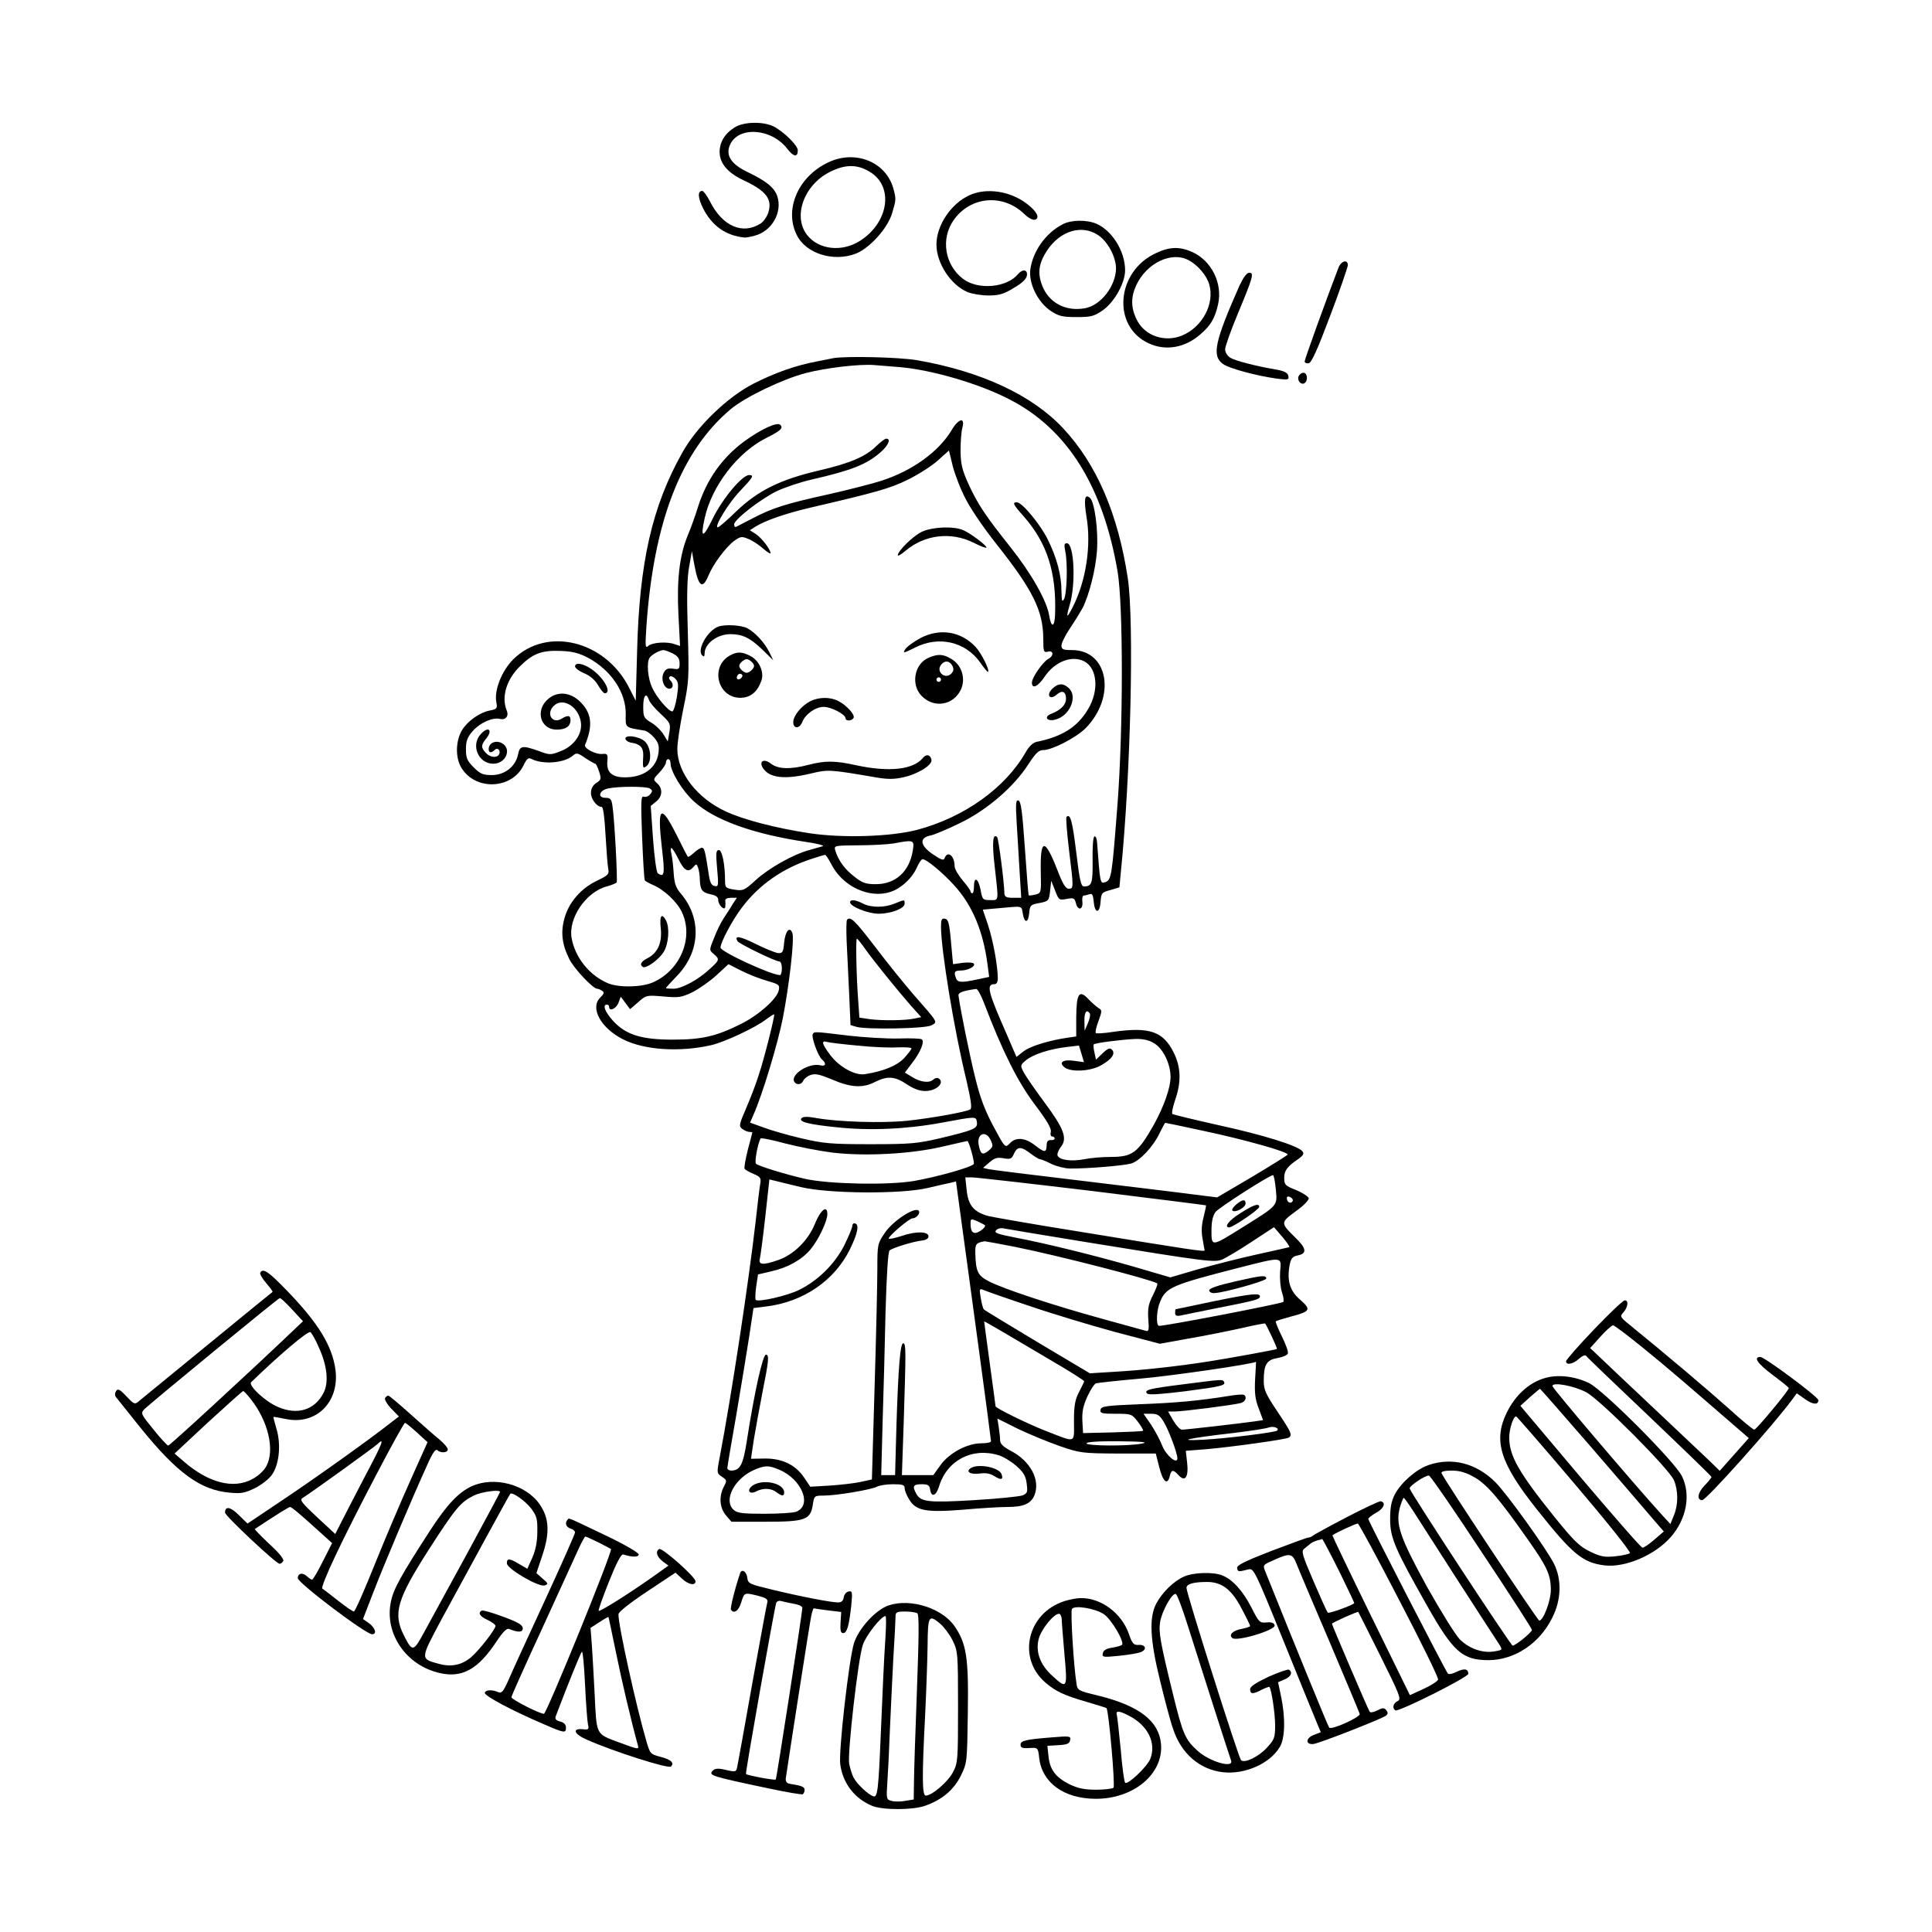 <?xml version="1.0" standalone="no"?>
<!DOCTYPE svg PUBLIC "-//W3C//DTD SVG 20010904//EN"
 "http://www.w3.org/TR/2001/REC-SVG-20010904/DTD/svg10.dtd">
<svg version="1.0" xmlns="http://www.w3.org/2000/svg"
 width="850pt" height="850pt" viewBox="0 0 850 850"
 preserveAspectRatio="xMidYMid meet">
<g transform="translate(0,850) scale(0.1,-0.1)"
fill="#000000" stroke="none">
<path d="M3233 7940 c-44 -27 -68 -66 -67 -112 2 -48 36 -88 103 -120 103 -48
130 -84 111 -144 -6 -18 -21 -39 -33 -47 -79 -51 -168 -13 -223 96 -13 26 -29
47 -34 47 -22 0 -20 -30 4 -78 39 -76 100 -119 181 -127 6 -1 26 3 45 8 75 19
123 102 100 173 -13 39 -49 68 -133 108 -70 34 -95 72 -76 117 35 85 183 76
253 -16 28 -36 46 -38 46 -6 0 21 -63 83 -107 105 -45 22 -130 21 -170 -4z"/>
<path d="M3645 7786 c-132 -61 -196 -206 -140 -319 39 -82 161 -121 260 -83
61 24 140 111 160 178 18 61 18 62 5 110 -33 116 -167 170 -285 114z m180 -41
c109 -63 86 -224 -42 -305 -79 -50 -181 -39 -232 26 -64 82 -14 221 101 278
66 33 118 34 173 1z"/>
<path d="M4265 7641 c-81 -37 -145 -132 -145 -217 0 -82 63 -178 137 -209 19
-8 61 -15 92 -15 46 0 67 6 111 33 37 21 56 40 58 55 4 26 -19 30 -39 6 -50
-60 -176 -71 -242 -21 -81 62 -99 177 -41 259 74 105 217 117 311 26 20 -19
38 -28 48 -24 21 8 6 37 -38 70 -73 56 -178 71 -252 37z"/>
<path d="M4675 7513 c-75 -39 -130 -117 -142 -198 -8 -62 33 -145 90 -183 35
-23 51 -27 113 -27 64 0 77 3 116 30 51 36 98 120 98 176 0 83 -57 175 -127
205 -43 18 -111 17 -148 -3z m157 -48 c42 -28 78 -96 78 -146 -1 -77 -66 -162
-136 -175 -85 -16 -160 24 -189 100 -21 55 -15 97 21 153 58 88 154 117 226
68z"/>
<path d="M5085 7386 c-175 -81 -194 -323 -30 -397 74 -34 158 -19 225 39 46
39 65 71 79 133 21 92 -29 192 -113 230 -55 25 -101 24 -161 -5z m143 -30 c41
-21 81 -68 92 -107 25 -85 -30 -188 -119 -225 -77 -32 -166 -1 -200 70 -26 52
-26 99 -2 151 45 97 154 150 229 111z"/>
<path d="M5889 7323 c-54 -141 -149 -403 -149 -413 0 -6 8 -10 18 -8 12 2 38
59 94 208 43 113 77 213 78 223 0 27 -29 20 -41 -10z"/>
<path d="M5453 7243 c-109 -247 -122 -308 -73 -344 27 -20 150 -53 239 -65 48
-6 53 -5 49 12 -2 13 -16 21 -48 27 -99 17 -186 40 -207 53 -13 8 -23 24 -23
37 0 12 25 83 56 157 68 163 72 180 50 180 -11 0 -26 -21 -43 -57z"/>
<path d="M3665 6924 c-11 -2 -45 -9 -75 -15 -90 -17 -180 -49 -275 -97 -115
-59 -248 -187 -313 -303 -133 -237 -189 -482 -199 -873 l-6 -219 -29 57 c-105
208 -363 271 -510 125 -51 -51 -85 -137 -74 -190 5 -26 2 -29 -29 -35 -48 -9
-108 -54 -128 -97 -23 -48 -22 -114 3 -155 62 -102 223 -95 274 12 14 29 21
34 34 27 51 -26 146 -18 183 15 15 13 21 12 54 -11 21 -14 41 -25 44 -25 3 0
11 -16 17 -35 10 -32 9 -36 -13 -50 -15 -10 -23 -25 -23 -44 0 -27 26 -61 47
-61 7 0 13 -47 17 -122 4 -68 9 -135 12 -150 5 -24 0 -29 -50 -53 -69 -33
-122 -93 -142 -163 -18 -62 -12 -116 21 -182 21 -42 104 -130 122 -130 5 0 14
-4 22 -9 11 -7 9 -13 -9 -31 -45 -45 4 -134 102 -183 93 -47 249 -57 388 -25
57 13 194 77 239 112 19 14 36 25 37 23 4 -4 -44 -196 -68 -267 -11 -36 -36
-101 -55 -145 -32 -74 -33 -80 -17 -92 10 -7 24 -13 31 -13 7 0 13 -1 13 -2 0
-2 -9 -36 -20 -77 -10 -41 -17 -78 -14 -83 3 -5 21 -15 40 -23 29 -12 33 -18
29 -42 -3 -15 -12 -89 -20 -163 -32 -279 -108 -776 -158 -1038 -14 -73 -14
-73 9 -89 22 -14 23 -17 9 -43 -23 -44 -19 -94 9 -127 l24 -28 149 0 c175 0
199 8 209 75 6 39 7 40 48 40 56 0 209 26 234 39 11 6 43 11 71 11 42 0 51 -3
51 -17 0 -10 9 -32 20 -50 30 -50 73 -58 238 -45 76 7 163 12 195 12 70 0 102
14 118 51 27 67 -17 151 -104 196 -34 18 -47 31 -47 47 0 11 -3 38 -6 58 l-6
37 90 -45 c50 -24 133 -58 184 -76 90 -31 99 -32 258 -33 l165 0 15 -59 c16
-65 36 -82 46 -42 7 31 15 32 39 6 29 -32 45 -9 38 54 l-6 53 89 7 c107 9 351
43 364 51 17 11 11 24 -50 115 -51 76 -60 96 -60 134 0 72 12 93 60 101 23 4
44 13 46 20 3 7 -9 41 -26 75 -17 34 -29 64 -27 67 3 2 31 11 64 20 89 23 93
31 44 74 -46 39 -60 84 -47 154 6 29 12 37 37 42 40 8 37 31 -12 78 -66 65
-66 66 2 116 33 23 58 49 57 57 -2 8 -27 24 -55 36 -49 19 -53 24 -53 54 0 32
13 50 65 85 20 15 23 22 15 32 -21 25 -173 72 -370 115 -107 24 -198 46 -202
49 -4 3 2 31 12 61 28 80 26 145 -7 211 -47 92 -106 112 -267 89 -38 -6 -72
-8 -75 -5 -3 4 2 27 12 53 16 44 16 48 0 57 -9 6 -29 23 -45 40 -40 42 -52 25
-53 -80 l0 -85 -35 -5 c-83 -12 -166 -37 -196 -60 l-32 -25 -40 93 c-86 195
-94 227 -57 227 10 0 15 9 15 28 -1 56 -21 166 -43 232 l-23 68 78 7 c99 9 92
11 98 -25 7 -43 24 -42 28 2 3 35 6 38 45 45 41 8 42 10 47 53 l5 45 17 -43
c16 -42 18 -43 51 -37 31 6 35 4 41 -20 9 -34 32 -27 28 8 -2 15 1 27 6 27 6
0 17 3 26 6 11 4 15 -3 18 -32 4 -53 26 -56 30 -3 3 40 5 43 43 53 l40 12 6
64 c44 434 59 1104 31 1295 -43 284 -137 503 -285 661 -135 145 -360 250 -641
299 -80 14 -317 19 -371 9z m292 -39 c143 -12 355 -74 488 -144 252 -131 408
-381 472 -756 25 -150 25 -697 -1 -1030 -24 -310 -26 -326 -53 -336 -23 -8
-23 -6 -36 171 -1 19 -6 33 -12 30 -6 -3 -9 -47 -8 -105 1 -101 -3 -115 -38
-115 -13 0 -19 26 -34 150 -17 139 -26 172 -43 156 -3 -4 2 -68 11 -144 21
-169 21 -172 -1 -172 -14 0 -27 22 -51 85 -55 140 -75 137 -72 -11 2 -93 2
-93 -24 -100 -14 -3 -27 -5 -29 -3 -2 2 -9 96 -17 208 -11 158 -17 205 -28
209 -12 4 -13 -12 -8 -99 4 -57 9 -155 13 -216 l7 -113 -36 0 c-28 0 -37 4
-38 18 -1 53 -26 243 -32 249 -19 19 -23 -23 -11 -127 18 -160 20 -150 -20
-150 -32 0 -34 2 -42 46 -10 50 -29 60 -29 14 0 -17 -3 -30 -7 -30 -5 0 -8 4
-8 8 0 5 -16 27 -35 49 -19 23 -35 50 -35 61 0 46 -30 72 -44 37 -4 -12 -14
-9 -51 16 -57 38 -62 73 -12 83 17 3 78 29 133 56 117 57 236 159 300 260 31
47 44 60 64 60 39 0 143 54 185 95 137 138 102 345 -59 345 -39 0 -46 3 -46
20 0 11 17 46 39 78 21 31 45 71 54 87 29 58 57 168 63 249 7 90 -10 218 -31
236 -23 19 -27 -6 -15 -83 22 -127 -2 -284 -61 -399 -26 -51 -30 -48 -13 10
28 90 20 272 -12 272 -12 0 -13 -7 -7 -37 11 -53 7 -187 -6 -209 -8 -15 -10
-8 -11 36 0 70 -21 147 -60 226 -33 67 -113 164 -136 164 -21 0 -18 -8 31 -63
102 -117 143 -245 137 -429 -2 -59 -17 -62 -26 -6 -10 64 -78 184 -169 299
-112 141 -143 187 -185 277 -29 64 -35 89 -36 147 0 39 3 85 8 103 13 48 -16
42 -47 -10 -56 -94 -171 -178 -306 -222 -42 -14 -149 -41 -237 -61 -186 -41
-244 -59 -334 -106 -36 -19 -68 -35 -72 -37 -5 -2 -8 3 -8 11 0 21 112 108
185 145 33 16 103 40 155 52 179 41 243 67 305 121 34 30 46 59 24 59 -6 0
-24 -14 -41 -30 -47 -48 -117 -78 -255 -110 -172 -40 -269 -89 -364 -180 -40
-39 -76 -70 -81 -70 -18 0 47 107 98 160 57 60 63 70 40 70 -31 0 -117 -104
-159 -189 -44 -91 -57 -92 -37 -2 31 143 146 292 273 355 62 31 74 43 60 57
-14 14 -86 -20 -159 -73 -98 -73 -165 -168 -203 -288 -11 -36 -31 -92 -45
-125 -37 -90 -49 -198 -41 -353 l7 -134 -24 8 c-33 12 -96 8 -115 -7 -14 -13
-15 -5 -9 86 32 461 153 772 371 955 65 54 228 132 331 159 89 23 236 40 299
35 22 -2 73 -6 112 -9z m293 -583 c22 -43 81 -129 131 -192 163 -205 208 -296
209 -419 0 -58 2 -63 20 -58 26 7 27 -19 2 -32 -24 -13 -72 -82 -72 -104 0
-30 26 -18 54 23 45 69 122 99 177 70 57 -31 65 -129 16 -210 -46 -78 -113
-121 -227 -144 -16 -4 -33 -20 -47 -45 -90 -158 -271 -287 -478 -342 -115 -30
-325 -37 -473 -15 -145 22 -290 59 -369 96 -126 58 -213 171 -213 275 0 28 12
106 26 175 25 120 26 133 20 342 -5 154 -3 237 6 285 l12 68 11 -61 c18 -96
36 -109 62 -46 21 51 78 127 114 153 27 19 33 20 61 8 18 -7 47 -26 65 -42 18
-16 33 -25 33 -21 0 17 -38 66 -64 84 l-27 17 23 15 c45 28 131 58 241 84 292
68 353 85 430 123 45 22 105 60 132 84 l50 45 17 -70 c10 -38 35 -103 58 -146z
m-1661 -697 c101 -55 165 -152 164 -247 -1 -61 -5 -58 81 -72 10 -1 30 -15 44
-31 19 -23 23 -36 19 -68 -9 -66 -65 -107 -147 -107 -58 0 -82 22 -78 71 3 30
0 34 -20 32 -30 -4 -85 25 -78 40 36 86 29 141 -23 191 -43 41 -98 46 -139 11
-59 -49 -35 -135 37 -135 40 0 61 14 61 42 0 21 -12 23 -39 6 -41 -25 -70 22
-35 56 38 39 107 0 119 -68 10 -52 -28 -108 -89 -131 -43 -17 -48 -17 -93 0
-76 27 -86 25 -94 -15 -11 -53 -59 -90 -115 -90 -39 0 -51 5 -80 34 -29 29
-34 41 -34 80 0 36 6 52 30 80 33 37 88 61 120 53 25 -6 40 13 29 38 -24 60 0
137 60 195 57 56 96 70 182 66 49 -2 79 -10 118 -31z m371 20 c23 -12 30 -23
30 -44 0 -25 -3 -27 -29 -23 -23 3 -32 -1 -41 -18 -14 -27 1 -70 25 -70 17 0
20 21 4 37 -7 7 -7 13 -1 17 5 3 16 -2 25 -12 12 -14 13 -27 5 -79 -6 -35 -15
-63 -20 -63 -17 0 -70 63 -89 105 -19 41 -25 111 -11 131 9 14 44 33 60 34 7
0 26 -7 42 -15z m-105 -204 c3 -11 26 -38 51 -61 43 -40 45 -44 39 -82 l-7
-40 -19 31 c-11 18 -35 41 -54 52 -32 19 -35 25 -35 70 0 49 13 65 25 30z m95
-279 c0 -36 53 -123 103 -168 90 -82 259 -143 492 -178 50 -7 83 -16 75 -19
-8 -2 -35 -10 -60 -17 -70 -19 -177 -79 -235 -132 -50 -46 -56 -48 -94 -42
-38 6 -41 9 -41 38 0 73 -13 136 -27 136 -13 0 -14 -13 -8 -81 7 -75 6 -81
-11 -77 -14 2 -21 16 -26 53 -16 104 -19 115 -30 115 -7 0 -22 -10 -35 -22
-13 -12 -25 -20 -27 -17 -2 2 -25 46 -50 97 -70 139 -85 124 -64 -58 14 -118
11 -132 -18 -112 -6 4 -15 72 -21 152 l-10 144 23 19 c29 22 31 58 5 81 -18
16 -18 18 10 47 16 17 29 37 29 45 0 8 5 14 10 14 6 0 10 -8 10 -18z m-91
-111 c12 -8 13 -12 1 -26 -7 -9 -20 -13 -28 -10 -12 4 -13 -20 -7 -177 4 -101
9 -186 12 -191 2 -4 19 -13 37 -21 48 -20 107 -76 127 -121 51 -111 -7 -252
-126 -306 -49 -23 -152 -25 -200 -5 -81 34 -144 112 -160 198 -16 87 62 203
154 228 22 6 42 14 44 18 5 8 -10 290 -19 340 -4 26 -9 32 -30 32 -37 0 -28
33 11 41 46 10 168 10 184 0z m1157 -273 c-15 -93 -76 -148 -163 -148 -43 0
-59 5 -94 33 -42 32 -70 70 -84 115 -6 22 -6 22 102 23 59 0 128 4 153 8 92
17 93 16 86 -31z m-1031 -38 c26 -52 43 -61 66 -34 12 14 14 14 20 -3 4 -10 8
-34 8 -53 2 -46 9 -56 49 -65 22 -4 32 -12 32 -25 0 -22 29 -50 31 -29 1 8 1
20 0 27 -1 7 9 12 25 12 l26 0 -18 -27 c-9 -16 -28 -44 -40 -63 -13 -19 -32
-59 -43 -88 -21 -52 -21 -52 -1 -69 27 -23 26 -27 -16 -65 -52 -49 -125 -88
-161 -88 -18 0 -33 1 -33 3 0 2 22 26 49 54 102 106 109 252 17 361 -22 25
-29 45 -32 90 -2 31 -6 69 -10 85 -9 41 3 33 31 -23z m674 -25 c60 -113 203
-162 296 -101 37 24 66 58 81 94 8 17 18 32 23 32 17 0 87 -58 138 -114 81
-88 129 -203 148 -352 l7 -52 -52 -11 c-69 -15 -87 -14 -94 5 -10 27 -7 34 20
34 32 0 66 18 59 30 -3 5 -25 7 -49 4 l-43 -6 -9 98 c-7 82 -12 99 -26 102
-15 3 -18 -4 -18 -35 0 -101 58 -456 111 -672 21 -91 26 -126 18 -132 -19 -11
-167 -38 -279 -50 -109 -11 -302 -5 -398 12 -37 7 -58 7 -65 0 -16 -16 28 -28
159 -41 142 -15 304 -8 459 21 151 28 149 28 153 2 4 -28 -12 -35 -163 -71
-99 -23 -129 -26 -305 -26 -175 0 -206 3 -305 26 -60 14 -136 36 -167 48 l-58
21 16 37 c39 88 105 307 128 422 28 144 52 350 42 375 -11 31 -31 9 -36 -41
-4 -44 -7 -49 -28 -47 -12 2 -56 19 -97 40 -71 35 -96 39 -80 12 8 -12 166
-89 184 -89 6 0 11 -13 11 -30 0 -16 -4 -30 -8 -30 -39 0 -262 103 -262 121 0
23 52 121 94 176 76 101 180 173 306 214 30 10 57 18 60 18 3 1 16 -19 29 -44z
m-285 -510 c55 -16 57 -18 52 -43 -9 -38 -88 -108 -166 -147 -108 -54 -171
-69 -300 -69 -140 0 -208 22 -264 84 -35 39 -46 70 -26 70 6 0 10 -4 10 -10 0
-22 31 -8 41 18 l10 27 21 -28 20 -27 36 31 c35 31 37 31 110 25 68 -6 79 -5
129 19 29 15 77 48 106 75 l52 48 55 -28 c31 -16 82 -36 114 -45z m955 -97
c82 -215 148 -346 222 -445 55 -73 76 -108 72 -123 -3 -11 0 -20 6 -20 6 0 11
-4 11 -9 0 -5 -8 -8 -17 -7 -12 1 -18 -6 -18 -21 -1 -35 -9 -35 -50 -3 -44 35
-86 39 -113 9 -20 -20 -20 -20 -71 75 -37 69 -59 126 -80 213 -25 99 -67 308
-74 363 -2 13 20 21 78 29 6 0 21 -27 34 -61z m466 -47 c3 -6 -1 -25 -9 -43
l-14 -33 -1 43 c-1 39 10 54 24 33z m283 -131 c40 -25 71 -89 72 -147 0 -49
-29 -131 -75 -214 -69 -121 -93 -139 -188 -139 -35 0 -87 -4 -116 -10 -58 -11
-110 -4 -118 16 -3 7 4 25 15 39 29 37 13 80 -75 198 -40 54 -80 112 -89 129
-16 31 -16 32 12 55 32 25 102 48 180 57 l51 6 11 -36 11 -37 -44 6 c-50 7
-69 -8 -40 -30 30 -21 114 -16 159 10 48 27 65 52 48 69 -9 9 -18 6 -41 -16
l-29 -28 -7 32 c-4 17 -5 33 -3 35 6 7 130 22 183 24 34 1 60 -5 83 -19z m220
-386 c183 -39 374 -93 367 -104 -3 -4 -73 -48 -157 -98 l-153 -90 -105 13
c-58 8 -278 34 -490 60 -212 25 -396 48 -410 51 l-25 6 28 24 c23 20 35 23 63
18 29 -5 35 -3 45 20 15 33 31 33 73 1 18 -14 37 -25 41 -25 5 0 28 -9 51 -21
24 -11 60 -20 81 -20 78 -1 239 13 270 22 38 12 96 73 125 134 12 25 23 45 25
45 2 0 79 -16 171 -36z m-939 -41 c11 -24 10 -29 -9 -45 -27 -22 -36 -17 -44
24 -10 51 32 68 53 21z m-696 -54 c145 -17 345 -6 482 26 60 14 110 25 111 25
7 0 33 -94 28 -101 -8 -14 -161 -57 -264 -75 -113 -19 -375 -14 -480 10 -87
20 -203 56 -214 66 -7 7 7 86 20 111 2 4 51 -6 110 -22 58 -15 151 -33 207
-40z m1950 -161 c7 -74 12 -69 -145 -167 -139 -87 -138 -87 -138 -15 0 40 6
66 18 82 15 19 236 161 253 162 3 0 9 -28 12 -62z m-807 -8 c274 -34 499 -62
500 -63 1 -1 -4 -25 -11 -53 -9 -34 -10 -65 -4 -95 4 -24 8 -47 9 -50 0 -7
-54 1 -549 82 -201 32 -382 64 -403 69 -64 18 -88 47 -95 113 l-6 57 30 0 c16
0 254 -27 529 -60z m-1281 17 c122 -29 439 -31 555 -4 41 10 87 20 101 23 l25
6 23 -169 c13 -92 47 -347 77 -566 30 -219 54 -403 54 -408 0 -5 -19 -9 -43
-9 -62 0 -142 -43 -180 -97 l-31 -43 -69 0 -69 0 8 233 c10 319 10 341 -1 347
-14 7 -23 -105 -31 -362 l-6 -218 -31 0 -30 0 6 228 c4 125 10 345 13 490 5
170 11 265 18 271 16 12 105 39 141 43 19 2 30 9 30 18 0 23 -55 24 -119 2
-31 -10 -56 -15 -56 -11 0 12 91 89 105 89 19 0 38 27 25 35 -21 13 -114 -49
-147 -99 -32 -47 -33 -51 -33 -155 0 -58 -5 -291 -12 -518 l-12 -412 -50 -11
c-28 -6 -89 -13 -136 -16 l-85 -5 -27 40 c-38 57 -98 85 -174 84 l-60 -1 13
87 c8 47 25 141 38 208 27 134 30 163 15 163 -14 0 -50 -159 -85 -384 -16
-101 -29 -125 -67 -126 -10 0 -18 5 -18 11 0 6 18 113 40 237 21 125 47 281
57 347 l18 120 56 7 c164 20 302 115 369 253 33 68 41 106 23 112 -7 3 -13 -2
-13 -10 0 -8 -16 -46 -35 -85 -41 -82 -117 -157 -199 -197 -52 -26 -180 -55
-191 -44 -3 3 -2 30 2 59 l8 53 60 14 c71 16 133 51 170 95 35 41 75 125 75
156 0 43 -30 19 -55 -43 -29 -72 -94 -136 -162 -159 -66 -23 -87 -21 -80 6 3
12 14 95 24 185 l18 164 25 -6 c14 -4 66 -16 115 -28z m2163 -59 c-5 -15 -23
-11 -26 6 -2 11 2 14 13 10 9 -4 14 -11 13 -16z m-1355 -108 c4 -4 -4 -15 -19
-25 -30 -19 -44 -9 -44 32 0 21 2 22 28 11 15 -7 31 -15 35 -18z m447 -75
c534 -87 563 -90 598 -76 16 7 74 41 128 77 l99 65 37 -43 c20 -24 34 -44 30
-45 -4 -1 -68 -16 -142 -32 -74 -16 -190 -46 -258 -65 l-123 -36 -157 46
c-177 51 -392 104 -529 130 -76 15 -90 20 -81 31 7 8 22 12 37 8 14 -3 177
-30 361 -60z m-313 -21 c189 -38 589 -141 624 -160 4 -2 -5 -25 -18 -51 -20
-39 -24 -59 -21 -106 4 -48 2 -56 -11 -52 -9 2 -97 27 -196 54 -207 57 -430
130 -495 164 -48 25 -57 42 -59 124 -1 40 3 45 41 52 4 0 64 -11 135 -25z
m1165 -108 c-2 -30 1 -70 8 -91 7 -20 9 -39 6 -43 -9 -8 -539 -110 -548 -105
-13 7 -9 71 6 106 26 63 53 74 341 148 201 51 193 52 187 -15z m-1102 -152
c102 -35 272 -86 379 -115 l194 -51 121 22 c66 11 170 32 230 45 60 14 111 24
112 22 8 -9 55 -110 52 -112 -4 -3 -211 -41 -302 -55 -139 -22 -300 -39 -409
-45 l-112 -7 -230 137 c-126 76 -233 140 -236 144 -4 3 -10 26 -14 50 -7 40
-6 43 11 36 11 -5 102 -37 204 -71z m143 -268 c53 -32 97 -60 97 -63 0 -2 -10
-23 -22 -46 -18 -34 -23 -59 -23 -129 0 -101 14 -97 -130 -41 -74 29 -215 98
-215 106 0 1 -11 85 -25 186 -14 101 -25 185 -25 187 0 3 105 -59 343 -200z
m849 -53 c-3 -61 0 -89 16 -130 l19 -51 -41 -6 c-64 -9 -299 -36 -316 -36 -8
0 -25 18 -38 40 l-23 40 30 0 c34 0 254 28 289 37 21 5 30 27 15 36 -5 3 -33
1 -63 -4 -135 -22 -237 -31 -395 -37 -151 -6 -170 -9 -173 -24 -3 -16 5 -18
67 -18 68 0 71 -1 97 -35 15 -20 25 -37 23 -40 -2 -2 -63 -5 -134 -7 l-130 -3
-3 53 c-2 40 3 66 22 108 14 30 31 56 38 58 7 2 97 12 199 21 144 13 500 65
505 74 0 0 -1 -34 -4 -76z m-403 -187 c22 -35 61 -139 61 -162 0 -29 -49 12
-66 54 -9 24 -31 65 -49 93 l-34 49 34 0 c27 0 37 -6 54 -34z m500 -40 c-8 -8
-225 -35 -324 -40 -125 -7 -72 6 128 29 76 9 148 20 160 25 20 7 47 -3 36 -14z
m-594 -57 c-58 -12 -245 -11 -245 1 0 6 53 10 143 9 103 -1 131 -4 102 -10z
m-633 -51 c22 -6 57 -28 79 -47 32 -28 42 -45 46 -78 5 -38 3 -43 -18 -52 -13
-5 -110 -15 -214 -21 -201 -12 -235 -8 -254 29 -18 32 -13 41 23 41 28 0 35
-4 38 -22 5 -37 26 -31 39 11 34 115 145 174 261 139z m-964 -64 c99 -41 147
-157 75 -185 -13 -5 -77 -9 -140 -9 -94 0 -120 3 -135 17 -47 42 3 139 92 177
45 19 62 20 108 0z"/>
<path d="M4055 6160 c-39 -19 -105 -84 -105 -103 0 -5 15 4 33 19 85 72 201
86 301 36 31 -16 56 -25 56 -21 0 10 -69 62 -103 77 -43 18 -136 14 -182 -8z"/>
<path d="M3160 5743 c-47 -17 -95 -102 -71 -126 8 -8 11 -6 11 9 1 43 56 84
114 84 52 0 86 -16 140 -68 l48 -47 -17 35 c-22 44 -62 87 -97 106 -27 14 -99
18 -128 7z"/>
<path d="M4050 5693 c-29 -16 -59 -37 -67 -49 -12 -19 -9 -19 43 7 104 53 221
26 286 -65 17 -25 33 -44 35 -42 8 8 -29 82 -55 110 -65 69 -157 83 -242 39z"/>
<path d="M3211 5616 c-88 -49 -54 -186 46 -186 43 0 74 24 92 73 15 38 -8 91
-48 111 -36 19 -58 20 -90 2z m99 -31 c10 -12 10 -18 0 -30 -7 -8 -18 -15 -25
-15 -7 0 -18 7 -25 15 -10 12 -10 18 0 30 7 8 18 15 25 15 7 0 18 -7 25 -15z
m-49 -68 c-13 -13 -26 -3 -16 12 3 6 11 8 17 5 6 -4 6 -10 -1 -17z"/>
<path d="M4085 5606 c-63 -27 -79 -120 -29 -169 54 -54 138 -40 171 28 23 48
5 108 -40 135 -37 23 -60 24 -102 6z m105 -35 c7 -15 6 -23 -5 -35 -28 -27
-69 10 -44 40 16 20 37 17 49 -5z m-50 -61 c0 -5 -4 -10 -10 -10 -5 0 -10 5
-10 10 0 6 5 10 10 10 6 0 10 -4 10 -10z"/>
<path d="M4629 5469 c-28 -28 -9 -51 20 -25 24 21 41 14 41 -18 0 -27 -23 -50
-64 -66 -35 -13 -21 -36 17 -26 64 16 100 102 59 139 -25 23 -48 21 -73 -4z"/>
<path d="M3565 5415 c-39 -20 -75 -64 -75 -92 0 -31 28 -30 40 1 13 34 58 66
94 66 33 0 96 -33 96 -50 0 -13 27 -13 35 1 9 13 -30 56 -67 75 -35 18 -85 18
-123 -1z"/>
<path d="M4060 5165 c-42 -51 -148 -63 -292 -32 -95 21 -138 21 -211 2 -81
-21 -133 -19 -165 5 -30 24 -54 12 -36 -18 28 -45 95 -53 212 -25 76 18 80 18
285 -17 50 -9 81 -9 120 0 63 13 130 54 125 77 -4 23 -23 27 -38 8z"/>
<path d="M2530 5568 c0 -7 18 -21 40 -30 25 -10 48 -30 61 -52 11 -20 25 -36
29 -36 35 0 -4 70 -59 107 -37 25 -71 30 -71 11z"/>
<path d="M2115 5270 c-45 -49 -10 -130 55 -130 58 0 84 69 35 92 -27 12 -55
-2 -55 -28 0 -17 12 -18 27 -3 13 13 28 -5 18 -21 -10 -16 -40 -12 -58 8 -22
24 -21 34 3 64 30 38 7 54 -25 18z"/>
<path d="M2752 5248 c3 -7 15 -15 29 -16 36 -6 50 -22 49 -56 -3 -55 -2 -60
15 -46 24 20 19 83 -8 108 -26 24 -92 31 -85 10z"/>
<path d="M2907 4417 c7 -64 -13 -109 -57 -132 -30 -15 -37 -29 -22 -39 14 -9
71 32 92 66 22 36 27 107 10 139 -19 34 -29 20 -23 -34z"/>
<path d="M3740 4530 c0 -18 79 -50 125 -50 55 0 115 23 115 44 0 19 1 19 -43
1 -46 -19 -104 -19 -141 0 -33 17 -56 19 -56 5z"/>
<path d="M3727 4454 c-4 -4 -4 -48 -2 -98 3 -50 7 -153 11 -229 l6 -137 27 -8
c45 -12 303 -8 329 7 28 15 31 10 -76 132 -40 46 -117 141 -170 211 -91 119
-110 137 -125 122z m78 -127 c38 -54 146 -187 203 -252 l45 -50 -29 -6 c-40
-9 -142 -10 -197 -3 l-46 7 -5 71 c-8 101 -12 276 -6 276 3 0 18 -19 35 -43z"/>
<path d="M3576 3951 c-8 -12 23 -97 40 -112 21 -17 17 -32 -6 -26 -50 13 -135
-41 -115 -73 9 -15 32 -12 39 5 3 8 17 20 31 25 21 8 40 4 97 -20 82 -35 134
-38 188 -10 54 27 87 25 139 -10 30 -20 56 -30 82 -30 49 0 88 37 58 56 -6 3
-16 1 -22 -5 -17 -17 -56 -13 -93 10 l-33 20 34 45 c35 46 53 90 41 101 -3 4
-50 6 -104 4 -53 -1 -153 5 -222 13 -148 18 -147 18 -154 7z m195 -51 c64 -7
143 -10 177 -8 34 1 62 0 62 -5 0 -4 -15 -23 -32 -42 -32 -34 -91 -58 -173
-71 -43 -7 -113 32 -152 84 -37 49 -41 66 -15 58 9 -3 69 -10 133 -16z"/>
<path d="M5439 3201 c-13 -11 -21 -23 -17 -27 12 -11 58 13 58 31 0 20 -13 19
-41 -4z"/>
<path d="M5458 3163 c-51 -31 -75 -63 -50 -63 16 0 132 79 132 90 0 18 -24 10
-82 -27z"/>
<path d="M5433 2862 c-74 -17 -113 -30 -113 -39 0 -7 10 -13 23 -12 41 1 229
54 228 64 0 16 -19 14 -138 -13z"/>
<path d="M5340 2775 c-91 -19 -166 -35 -167 -35 -2 0 -3 -7 -3 -16 0 -12 6
-15 23 -12 12 3 83 17 157 32 173 34 191 39 193 51 3 18 -37 14 -203 -20z"/>
<path d="M5209 2410 c-152 -19 -178 -25 -162 -41 7 -7 61 -3 167 10 161 21
180 26 171 42 -7 11 -5 11 -176 -11z"/>
<path d="M4271 2041 c-24 -16 -2 -29 39 -24 28 4 47 0 66 -12 28 -18 40 -15
30 10 -11 29 -102 47 -135 26z"/>
<path d="M3311 1964 c-28 -20 -14 -42 17 -25 29 15 65 14 88 -4 24 -18 34 -19
34 -1 0 41 -94 61 -139 30z"/>
<path d="M5713 6844 c-7 -18 11 -39 26 -30 17 11 13 46 -4 46 -9 0 -18 -7 -22
-16z"/>
<path d="M1145 2901 c-3 -6 9 -26 26 -46 17 -20 30 -37 28 -39 -14 -10 -577
-472 -591 -483 -15 -13 -20 -10 -52 24 -29 31 -38 35 -45 23 -6 -8 -6 -19 -2
-25 4 -5 54 -68 111 -139 159 -196 262 -272 390 -283 50 -5 67 -2 112 20 31
16 63 41 76 61 31 46 39 133 18 201 -8 27 -14 50 -13 51 1 1 25 -3 54 -9 134
-28 237 74 219 216 -14 105 -75 205 -210 345 -85 88 -108 104 -121 83z m140
-162 l48 -52 -59 -56 c-186 -177 -527 -491 -534 -491 -4 0 -34 32 -65 71 -56
69 -57 71 -39 90 29 28 588 488 595 488 4 1 28 -22 54 -50z m119 -170 c36 -79
43 -153 19 -198 -39 -75 -115 -98 -200 -61 -57 24 -132 95 -118 109 125 121
251 228 261 220 6 -5 24 -36 38 -70z m-301 -224 c77 -97 107 -225 69 -295 -11
-21 -36 -44 -63 -58 -82 -44 -191 -16 -298 76 l-43 37 148 138 c82 75 151 137
154 137 3 0 18 -16 33 -35z"/>
<path d="M7013 2651 c-68 -71 -123 -134 -123 -140 0 -19 32 -12 57 11 14 13
27 18 31 13 4 -6 130 -127 280 -269 149 -142 272 -261 272 -264 0 -3 -14 -21
-31 -38 -30 -31 -35 -64 -10 -64 18 0 314 331 397 444 l19 26 37 -26 c34 -24
58 -26 58 -4 0 14 -237 190 -255 190 -33 0 -12 -30 55 -80 39 -29 70 -54 70
-57 0 -11 -143 -183 -152 -183 -5 0 -55 41 -111 92 -87 78 -278 240 -437 369
-43 35 -44 37 -27 56 20 23 23 53 5 52 -7 0 -68 -58 -135 -128z m218 -83 c106
-86 187 -156 427 -364 l36 -31 -64 -72 -64 -72 -45 44 c-25 24 -138 130 -251
237 -113 106 -220 208 -239 226 l-35 33 45 50 c24 27 49 49 55 50 6 1 66 -45
135 -101z"/>
<path d="M6790 2435 c-66 -21 -124 -75 -161 -150 -60 -123 -30 -221 132 -425
157 -198 202 -235 298 -247 91 -11 222 45 292 125 69 79 89 185 49 267 -30 63
-343 376 -407 409 -65 32 -143 41 -203 21z m190 -61 c62 -34 364 -337 385
-387 19 -47 19 -108 -1 -155 l-15 -37 -37 40 c-120 132 -482 557 -482 567 0
19 96 1 150 -28z m12 -231 c118 -137 240 -278 271 -315 l57 -66 -42 -36 c-23
-20 -46 -36 -52 -35 -6 0 -129 141 -274 312 l-263 312 42 38 c23 20 43 37 44
37 2 0 99 -111 217 -247z m-63 -173 c138 -162 247 -298 242 -303 -4 -4 -33
-11 -64 -14 -48 -5 -64 -2 -112 21 -47 23 -71 47 -156 152 -158 197 -199 269
-199 350 0 38 19 96 31 92 4 -2 121 -136 258 -298z"/>
<path d="M1694 2349 c-3 -6 9 -27 27 -46 l34 -35 -34 -26 c-88 -70 -332 -244
-474 -339 l-158 -106 -39 38 c-36 36 -60 40 -60 10 0 -14 225 -225 240 -225 5
0 12 5 16 12 5 7 -18 36 -61 75 -37 35 -66 65 -64 66 92 61 150 97 155 97 7 0
45 -32 132 -111 l53 -48 -41 -81 c-22 -44 -43 -80 -47 -80 -3 0 -14 7 -24 16
-18 17 -39 12 -39 -9 0 -21 299 -247 327 -247 22 0 15 27 -13 48 l-27 19 48
124 c46 119 166 403 236 557 22 50 36 69 43 62 14 -14 46 -12 46 3 0 8 -17 27
-37 44 -21 17 -78 67 -128 112 -49 44 -93 81 -97 81 -4 0 -10 -5 -14 -11z
m140 -151 l47 -43 -74 -165 c-41 -91 -112 -258 -158 -372 -46 -115 -87 -208
-92 -208 -5 0 -36 21 -70 48 -33 26 -64 50 -69 53 -5 3 21 68 58 145 81 173
297 584 306 584 3 0 27 -19 52 -42z m-224 -185 c-43 -82 -90 -174 -106 -205
l-29 -57 -80 74 c-69 65 -78 76 -63 85 33 20 313 222 328 236 34 33 24 6 -50
-133z"/>
<path d="M6284 2054 c-54 -19 -119 -76 -147 -128 -16 -31 -21 -58 -21 -111 0
-81 22 -131 164 -382 114 -201 154 -237 270 -237 114 1 223 73 279 186 40 78
43 168 8 238 -32 64 -206 307 -258 359 -84 84 -192 111 -295 75z m204 -54 c55
-32 109 -95 235 -275 83 -117 100 -154 100 -220 0 -48 -33 -135 -51 -135 -7 0
-423 627 -430 649 -2 7 14 11 45 11 35 0 62 -8 101 -30z m31 -329 c122 -183
221 -337 221 -342 0 -10 -72 -69 -85 -69 -8 0 -441 660 -453 691 -4 10 70 60
85 57 7 -2 111 -153 232 -337z m-302 182 c34 -54 341 -531 378 -586 16 -26 16
-26 -18 -32 -52 -10 -113 11 -155 53 -20 21 -85 126 -145 233 -118 216 -138
273 -118 347 7 23 14 42 17 42 2 0 21 -26 41 -57z"/>
<path d="M2075 1961 c-58 -27 -109 -81 -183 -195 -127 -196 -161 -257 -172
-312 -30 -141 67 -282 216 -315 98 -22 168 17 249 140 28 42 45 59 55 54 41
-16 60 -15 60 3 0 15 -21 27 -86 51 -48 18 -90 30 -95 27 -17 -10 -9 -25 26
-41 19 -9 35 -21 35 -26 0 -15 -68 -103 -105 -136 -41 -36 -88 -46 -141 -32
-86 23 -86 19 6 192 107 197 301 553 305 557 9 9 67 -32 92 -65 24 -32 28 -45
27 -102 0 -45 -8 -82 -22 -114 l-22 -49 -36 21 c-43 26 -54 26 -54 3 0 -24
142 -107 167 -97 16 6 15 9 -10 30 l-27 24 26 78 c34 100 30 165 -12 225 -61
88 -201 124 -299 79z m125 -25 c0 -3 -66 -125 -146 -273 -81 -147 -165 -303
-189 -346 -46 -85 -51 -86 -88 -12 -49 96 -30 159 108 375 119 185 141 211
199 240 35 17 116 28 116 16z"/>
<path d="M5925 1825 c-77 -40 -144 -77 -150 -82 -5 -4 -14 -8 -20 -8 -5 0 -79
-27 -163 -59 -116 -45 -152 -63 -149 -75 3 -17 5 -17 48 -6 25 6 27 3 157
-317 72 -178 138 -340 147 -361 l16 -38 -31 -12 c-36 -14 -37 -43 -2 -40 27 3
302 111 320 125 9 8 9 14 1 24 -9 11 -16 11 -39 -1 -16 -8 -31 -11 -34 -6 -8
12 -166 382 -166 387 0 5 112 55 116 52 1 -2 45 -88 97 -193 87 -175 93 -191
76 -199 -20 -10 -25 -31 -10 -41 14 -8 321 146 321 161 0 22 -18 25 -51 9 -17
-9 -35 -13 -39 -8 -11 13 -350 671 -350 680 0 5 16 17 35 28 33 17 44 45 20
50 -5 2 -73 -30 -150 -70z m231 -365 c96 -184 173 -341 171 -349 -1 -7 -30
-26 -63 -41 l-61 -28 -172 351 c-94 192 -170 351 -169 352 13 11 105 53 112
52 5 -2 87 -153 182 -337z m-265 129 c38 -78 69 -142 67 -143 -19 -13 -112
-46 -116 -41 -4 3 -32 66 -63 138 -51 119 -55 133 -40 144 9 7 21 17 27 22 6
5 20 11 30 14 10 2 20 5 21 6 2 0 35 -62 74 -140z m-186 29 c9 -24 75 -179
146 -345 70 -166 130 -307 131 -314 3 -14 -123 -71 -134 -60 -5 5 -152 365
-280 684 -13 33 -14 31 42 56 66 29 76 27 95 -21z"/>
<path d="M2497 1814 c-13 -14 -7 -33 13 -39 11 -3 20 -11 20 -17 0 -6 -60
-142 -134 -302 -74 -160 -146 -317 -160 -350 -21 -47 -29 -57 -43 -51 -28 12
-56 11 -60 -2 -5 -13 120 -79 260 -139 92 -40 97 -40 97 -14 0 13 -9 22 -26
26 -18 5 -23 11 -19 23 53 140 109 278 115 284 4 4 10 -61 14 -145 4 -84 10
-163 13 -176 5 -20 2 -23 -22 -20 -50 5 -40 -21 17 -46 117 -52 359 -129 370
-118 16 16 0 31 -47 43 -43 11 -45 13 -61 68 -45 153 -125 516 -123 559 0 10
48 48 126 100 l125 83 27 -25 c29 -28 61 -34 61 -13 0 19 -148 150 -160 142
-17 -11 -11 -33 15 -54 l26 -19 -63 -45 c-107 -76 -239 -159 -244 -154 -3 2
18 60 45 128 33 83 54 123 63 120 41 -13 68 -12 68 0 0 8 -64 45 -146 84 -176
84 -159 77 -167 69z m136 -100 c29 -15 54 -28 55 -29 9 -8 -283 -725 -295
-725 -19 0 -143 63 -143 73 0 5 59 137 132 295 72 158 144 315 160 350 15 34
31 62 33 62 3 0 29 -12 58 -26z m77 -484 c26 -128 67 -302 96 -407 6 -21 4
-21 -82 11 -104 39 -99 28 -108 217 -4 74 -9 169 -12 211 l-6 76 39 25 c21 14
39 24 40 23 1 0 15 -71 33 -156z"/>
<path d="M3256 1578 c-23 -68 -44 -153 -40 -160 13 -20 34 -5 45 32 14 45 13
44 75 29 34 -9 43 -15 40 -28 -3 -9 -32 -169 -66 -356 -33 -187 -63 -352 -66
-366 -5 -25 -6 -26 -50 -16 -33 8 -48 7 -57 -2 -22 -22 -13 -25 253 -81 74
-16 138 -26 142 -24 4 3 8 12 8 19 0 14 -14 19 -65 27 -13 2 -19 10 -18 23 6
44 105 683 112 715 4 19 9 34 11 34 3 -1 31 -5 63 -9 l58 -7 -3 -47 c-2 -34 1
-46 11 -46 17 0 26 29 36 119 6 63 5 68 -12 64 -10 -2 -19 -13 -21 -26 -2 -15
-10 -22 -25 -22 -30 0 -160 25 -289 56 -100 24 -107 27 -110 51 -3 29 -25 43
-32 21z m237 -134 c20 -3 37 -11 37 -18 0 -19 -113 -751 -117 -755 -4 -5 -125
18 -131 24 -4 3 125 729 133 753 3 7 13 11 22 8 10 -3 35 -8 56 -12z"/>
<path d="M5210 1564 c-46 -20 -96 -69 -123 -119 -32 -62 -28 -158 17 -340 20
-82 45 -178 57 -211 35 -108 116 -179 219 -191 96 -11 206 37 250 110 24 38
26 130 6 224 l-13 62 28 12 c28 11 38 32 20 43 -4 3 -45 -11 -90 -31 -57 -27
-81 -43 -81 -55 0 -22 12 -23 51 -2 17 8 32 14 34 12 9 -10 25 -118 25 -168 0
-55 -3 -63 -36 -99 -36 -40 -99 -70 -114 -55 -12 14 -240 734 -240 758 0 17
31 26 90 26 66 0 109 -33 153 -118 21 -39 37 -72 37 -76 0 -3 -16 -8 -35 -12
-41 -7 -61 -27 -43 -41 20 -16 190 35 186 56 -3 11 -13 15 -35 13 -31 -3 -34
0 -67 65 -37 73 -84 125 -129 142 -40 16 -126 13 -167 -5z m17 -220 c59 -187
182 -570 189 -589 14 -37 -94 -6 -147 42 -55 50 -65 73 -109 252 -55 225 -63
269 -56 315 8 48 53 129 69 123 6 -2 30 -66 54 -143z"/>
<path d="M4684 1456 c-165 -52 -211 -252 -83 -360 45 -38 81 -55 178 -83 47
-14 87 -26 89 -28 10 -9 39 -341 31 -350 -5 -5 -40 -9 -77 -9 -52 0 -79 6
-117 24 -61 31 -86 64 -92 123 l-5 46 48 3 c39 2 50 7 52 22 4 18 -1 19 -84
12 -111 -9 -134 -14 -134 -32 0 -15 9 -17 51 -14 24 1 27 -3 31 -45 13 -108
108 -178 247 -179 168 -1 300 109 289 241 -9 101 -95 168 -276 213 -89 21 -92
23 -96 54 -12 71 -27 317 -20 327 11 18 102 3 141 -23 33 -23 92 -122 79 -135
-3 -3 -23 -9 -43 -12 -26 -4 -39 -12 -41 -25 -4 -17 1 -18 70 -11 40 4 83 11
96 16 30 11 23 35 -10 32 -20 -1 -27 6 -42 50 -32 91 -124 158 -212 156 -16 0
-47 -6 -70 -13z m-13 -78 c0 -13 6 -83 12 -155 14 -152 12 -156 -52 -97 -55
49 -76 107 -61 164 11 42 66 110 89 110 6 0 11 -10 12 -22z m297 -427 c83 -43
121 -121 92 -191 -15 -35 -100 -115 -110 -103 -4 5 -13 69 -19 143 -7 74 -15
143 -17 153 -7 22 8 22 54 -2z"/>
<path d="M3910 1437 c-56 -18 -133 -102 -153 -167 -22 -71 -69 -481 -60 -534
12 -83 63 -149 140 -181 46 -19 178 -19 232 0 75 26 127 70 158 132 28 57 28
60 31 275 4 245 -6 307 -58 383 -55 80 -194 124 -290 92z m126 -35 c8 -5 7
-98 -2 -342 -7 -184 -13 -367 -13 -406 l-1 -71 -37 -6 c-21 -4 -48 -4 -61 0
-22 5 -23 9 -18 82 3 42 8 144 11 226 4 83 10 224 15 315 6 91 10 175 10 188
0 19 5 22 43 22 23 0 47 -4 53 -8z m-140 -99 c-7 -103 -13 -244 -21 -433 -10
-244 -14 -280 -33 -273 -24 9 -72 54 -87 83 -7 14 -15 41 -19 60 -8 47 39 460
60 523 14 42 81 127 100 127 3 0 3 -39 0 -87z m242 52 c16 -14 40 -46 53 -72
23 -47 24 -56 24 -293 0 -236 -1 -247 -23 -288 -22 -42 -92 -102 -119 -102
-16 0 -17 80 -3 350 5 102 10 240 11 308 1 135 5 141 57 97z"/>
</g>
</svg>
